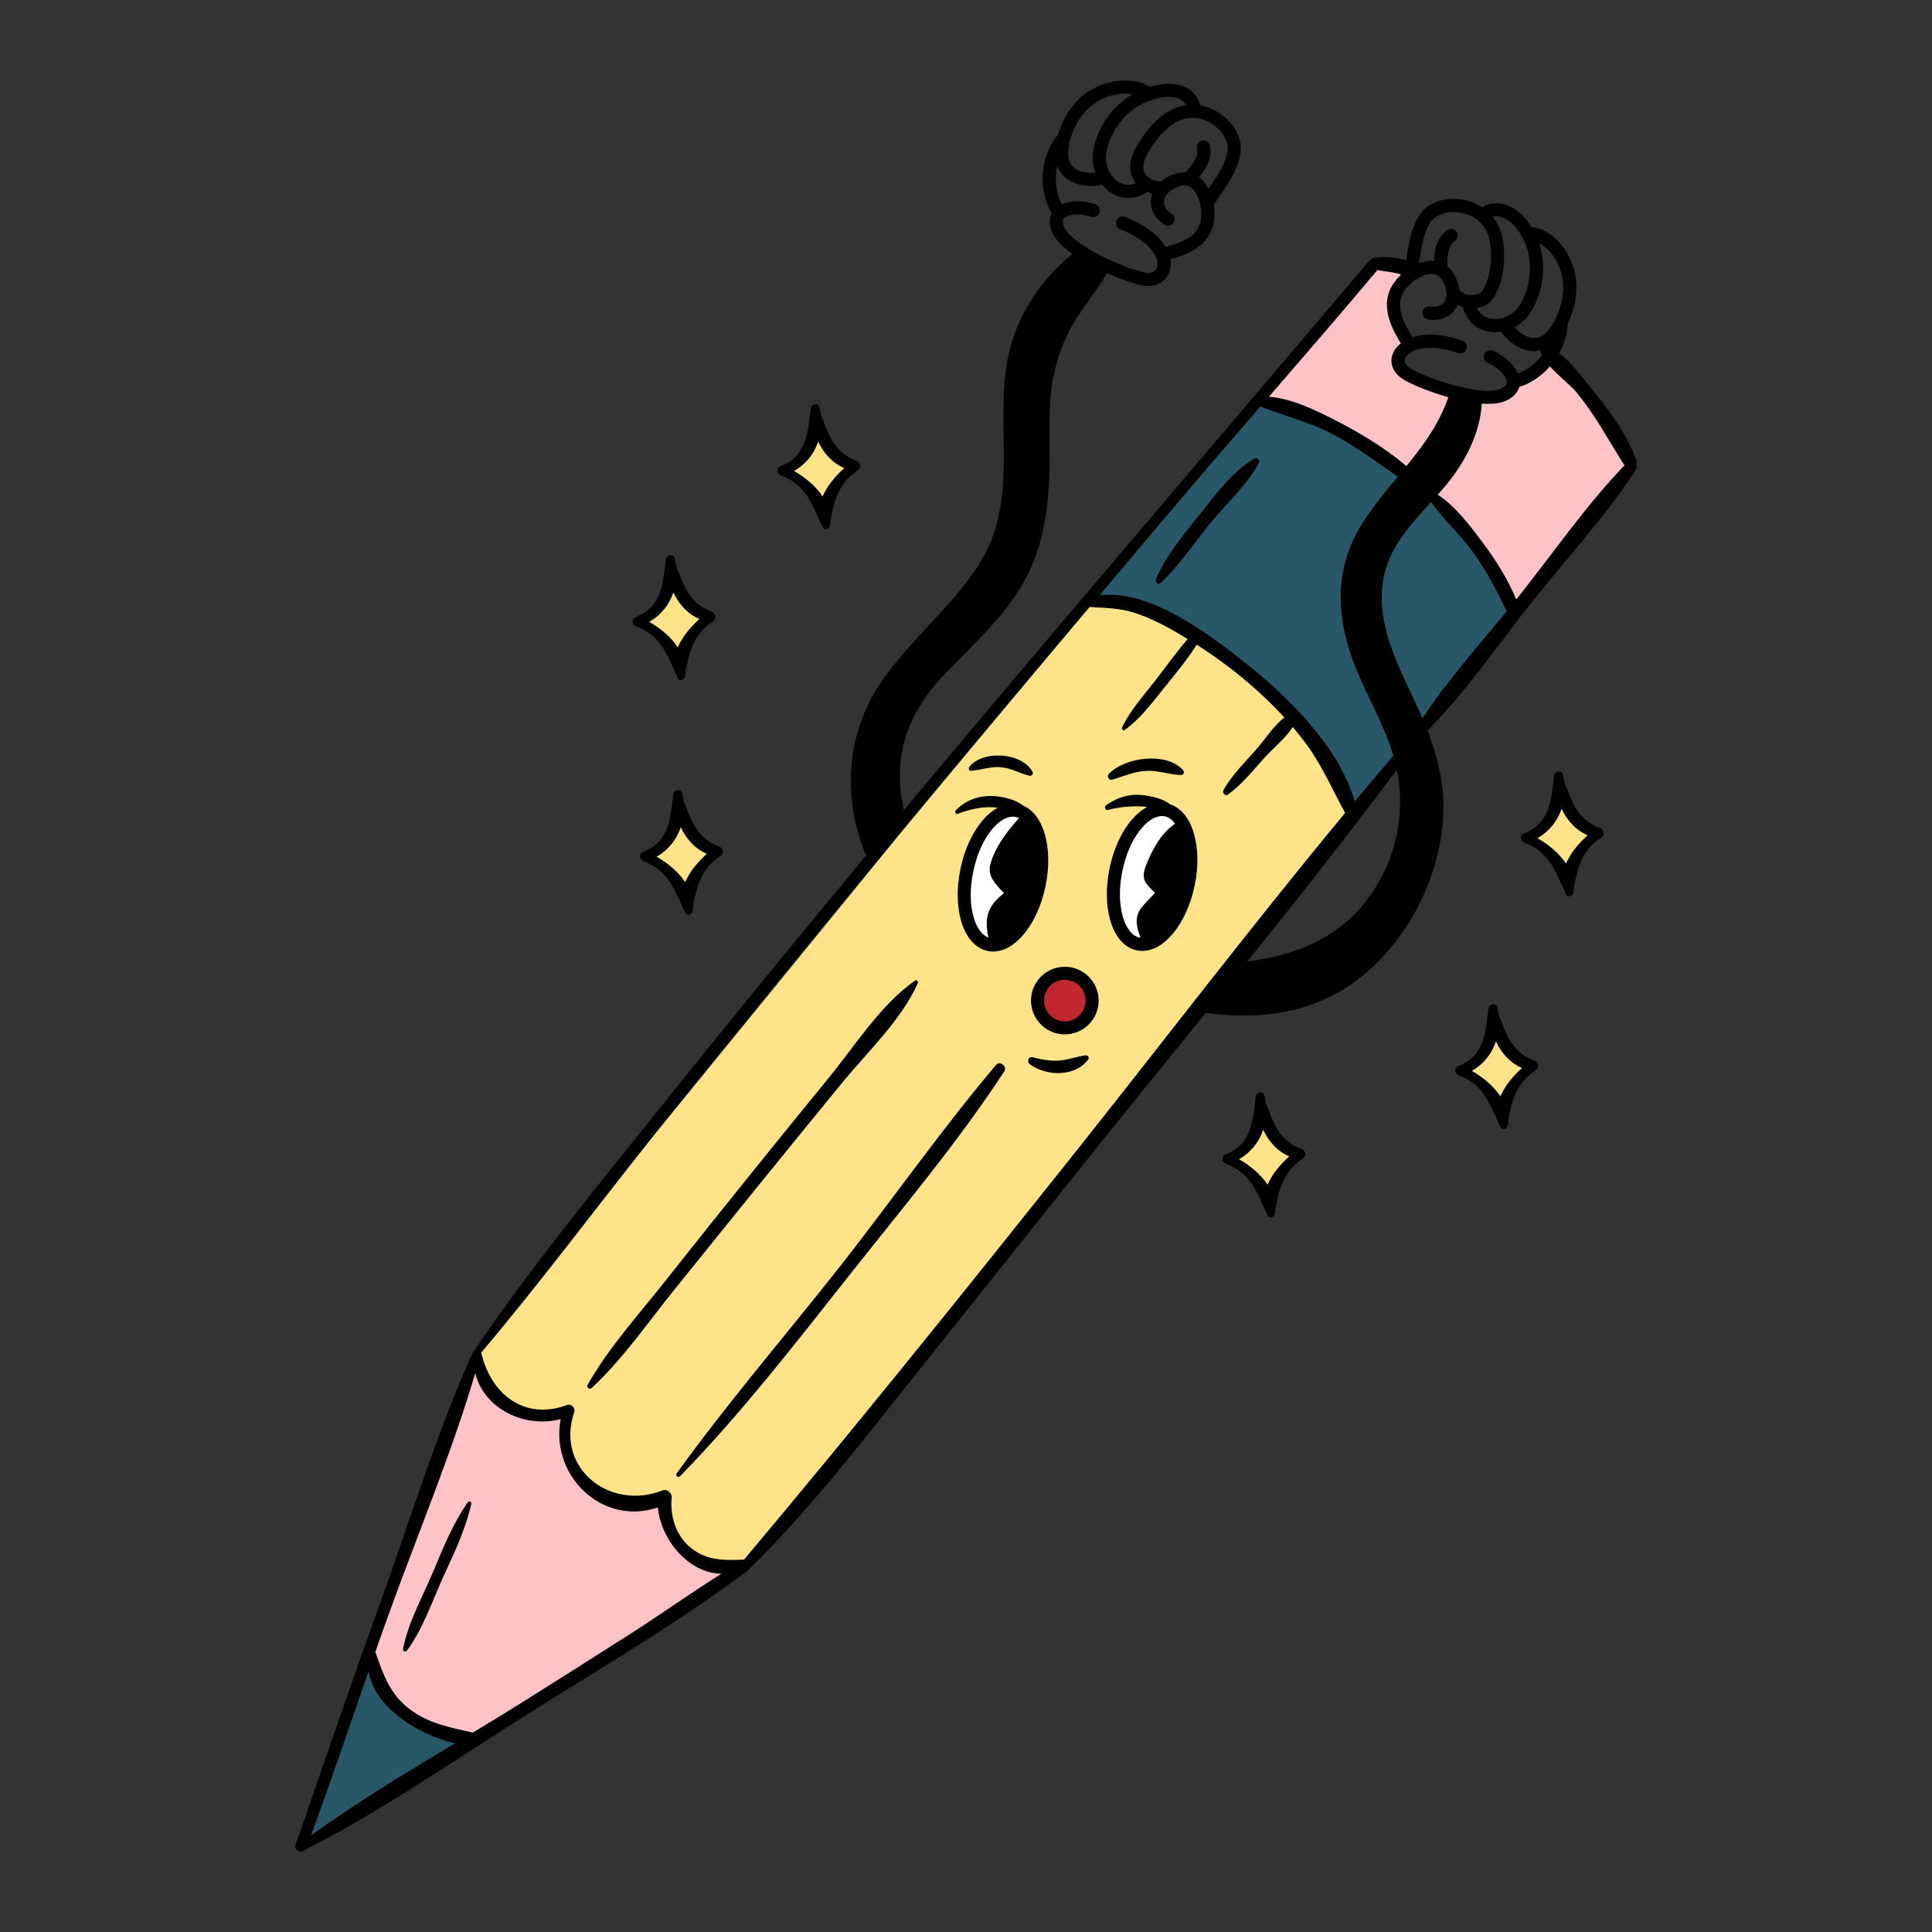 <?xml version="1.0" encoding="utf-8"?>
<!-- Generator: Adobe Illustrator 23.0.3, SVG Export Plug-In . SVG Version: 6.00 Build 0)  -->
<svg version="1.1" id="Layer_1" xmlns="http://www.w3.org/2000/svg" xmlns:xlink="http://www.w3.org/1999/xlink" x="0px" y="0px"
	 viewBox="0 0 1200 1200" enable-background="new 0 0 1200 1200" xml:space="preserve">
<rect x="0" y="0" width="1200" height="1200" fill="#333333" stroke="none"/>
<g>
	<path d="M635.382,500.338c-4.375-3.646-11.576-5.268-16.347-5.757c-9.613-0.985-18.633,1.739-25.402,8.739
		c-0.841,0.87-0.007,2.684,1.272,2.185c7.247-2.832,15.074-4.61,22.906-4.016c0.599,0.046,1.184,0.163,1.771,0.266
		c-10.199,5.6-19.232,19.668-23.024,37.775c-5.352,25.577,2.054,48.04,16.857,51.139c1.15,0.24,2.307,0.36,3.471,0.36
		c6.453,0,13.045-3.669,18.884-10.597c6.305-7.482,11.135-18.083,13.598-29.849C654.361,526.723,648.245,505.586,635.382,500.338z
		 M623.557,554.783c-9.541,7.297-12.539,14.813-9.658,27.516c-8.253-3.079-13.849-19.612-9.353-41.098
		c4.415-21.092,15.834-33.945,24.573-33.945c0.586,0,1.16,0.058,1.717,0.175c0.708,0.148,1.393,0.427,2.065,0.764
		c-7.375,7.88-15.542,19.021-17.881,29.077C613.333,544.526,618.757,549.549,623.557,554.783z M726.746,499.545
		c-4.359-3.542-11.518-5.025-16.36-5.641c-8.656-1.1-16.245,1.234-23.331,6.182c-1.46,1.019-0.615,3.465,1.253,2.972
		c6.933-1.833,14.433-2.471,21.604-2.09c0.835,0.044,1.664,0.153,2.489,0.302c-10.278,5.526-19.394,19.662-23.207,37.883
		c-2.463,11.766-2.29,23.414,0.486,32.797c3.032,10.253,8.848,16.767,16.371,18.342c1.149,0.24,2.307,0.36,3.471,0.36
		c6.453,0,13.045-3.669,18.883-10.597c6.305-7.482,11.135-18.083,13.598-29.849C747.156,525.582,740.463,503.897,726.746,499.545z
		 M711.525,538.225c-3.041,8.248,0.288,10.877,5.895,16.366c-9.408,10.03-14.795,12.921-9.052,27.778
		c-0.214-0.027-0.435-0.023-0.645-0.067c-4.383-0.917-8.108-5.535-10.218-12.669c-2.399-8.11-2.514-18.342-0.323-28.81
		c4.415-21.092,15.834-33.945,24.572-33.945c0.586,0,1.16,0.058,1.717,0.175c2.365,0.495,4.54,2.096,6.386,4.563
		C721.147,517.272,714.96,528.911,711.525,538.225z M602.135,476.234c8.207-10.548,32.805-8.919,39.16,3.109
		c0.696,1.318-0.448,2.825-1.908,2.482c-6.388-1.5-11.734-4.973-18.51-5.334c-6.066-0.323-11.713,1.774-17.682,2.301
		C601.749,478.919,601.435,477.132,602.135,476.234z M688.75,480.61c10.031-10.375,35.79-13.871,46.138-2.23
		c0.975,1.097,0.354,3.015-1.24,2.993c-6.991-0.094-13.611-2.705-20.668-2.586c-8.033,0.135-14.587,3.254-22.09,5.499
		C688.738,484.93,687.259,482.152,688.75,480.61z M661.374,600.458c-11.592,0-21.023,9.431-21.023,21.023
		s9.431,21.023,21.023,21.023s21.023-9.431,21.023-21.023S672.966,600.458,661.374,600.458z M661.374,634.343
		c-7.092,0-12.862-5.77-12.862-12.862s5.77-12.862,12.862-12.862s12.862,5.77,12.862,12.862S668.465,634.343,661.374,634.343z
		 M471.548,735.796c-17.473,21.57-34.872,43.199-52.31,64.797c-16.617,20.581-32.304,43.506-51.719,61.534
		c-1.352,1.255-3.47-0.343-2.553-1.97c13.121-23.303,32.181-44.154,48.714-65.122c16.643-21.108,33.447-42.086,50.311-63.018
		c16.86-20.927,33.754-41.828,50.78-62.621c16.307-19.915,32.299-45.523,53.576-60.338c1.134-0.79,2.152,0.692,1.701,1.701
		c-10.335,23.112-31.713,43.076-47.594,62.54C505.468,694.118,488.46,714.918,471.548,735.796z M623.804,665.429
		c-28.824,44.159-63.573,85.306-96.261,126.656c-33.697,42.626-67.153,85.903-105.102,124.818c-1.092,1.12-3.145-0.392-2.203-1.7
		c30.927-42.927,65.495-83.182,98.353-124.665c33.738-42.594,64.966-87.631,100.055-129.089
		C621.075,658.582,625.813,662.35,623.804,665.429z M675.974,657.952c-7.906,11.086-26.105,10.715-36.374,3.039
		c-2.064-1.543-0.923-4.998,1.818-4.312c5.362,1.342,10.929,2.441,16.481,2.025c5.434-0.407,10.762-2.375,16.167-3.235
		C675.356,655.265,676.929,656.613,675.974,657.952z M1016.173,288.44c0.381-0.775,0.47-1.72,0.077-2.797
		c-6.061-16.572-17.342-31.721-28.518-45.207c-3.743-4.516-11.428-15.161-19.279-21.031c2.884-5.25,4.862-11.379,5.289-18.32
		c0.491-1.047,0.975-2.137,1.445-3.31c9.376-23.424-0.383-39.435-5.014-45.231c-5.484-6.864-12.601-11.076-18.842-11.399
		c-4.798-7.77-11.088-12.966-17.874-14.481c-4.54-1.011-9.005-0.27-12.887,2.033c-2.705-1.774-5.724-3.168-9.07-4.034
		c-9.5-2.457-23.07-1.489-30.064,9.342c-5.081,7.869-6.412,16.942-7.7,25.717c-0.095,0.645-0.194,1.252-0.288,1.884
		c-6.737-1.981-14.596-2.426-20.171-1.43c-0.972,0.174-1.638,0.667-2.054,1.31c-0.389,0.206-0.768,0.492-1.119,0.906
		c-96.242,113.571-193.24,226.461-288.634,340.707c-7.635-32.91,2.022-60.175,25.771-84.889
		c20.368-21.195,42.905-40.493,54.293-68.353c11.924-29.171,10.39-59.836,10.441-90.654c0.032-19.152,3.467-36.783,12.235-53.884
		c6.487-12.651,16.44-23.394,23.344-35.709c9.285,4.133,17.931,6.97,22.28,7.726c1.13,0.197,2.234,0.291,3.302,0.291
		c6.586,0,11.818-3.632,13.495-9.669c0.599-2.153,0.688-4.502,0.281-6.943c9.239-2.586,21.876-6.775,26.109-19.332
		c1.35-4.006,1.665-9.106,0.899-14.165c1.501-2.564,3.171-5.099,4.957-7.766c4.924-7.348,10.017-14.947,11.529-24.165
		c1.951-11.879-6.613-22.141-15.967-27.042c-2.885-1.512-5.868-2.517-8.878-3.046c-1.371-4.766-4.209-8.478-8.374-10.805
		c-5.932-3.317-13.969-3.516-23.038-0.76c-5.193-3.612-14.201-4.919-23.176-3.152c-8.759,1.724-24.637,7.802-32.561,29.156
		c-0.438,1.18-0.81,2.309-1.148,3.41c-13.995,17.463-10.529,38.937-3.968,48.988c-1.343,2.551-2.116,6.43,0.183,11.872
		c1.974,4.671,6.678,9.276,12.609,13.506c-22.259,18.379-37.503,42.761-41.324,71.939c-5.435,41.502,7.326,83.075-16.669,120.781
		c-17.515,27.524-44.102,47.816-62.015,75.07c-20.523,31.224-22.673,70.232-8.678,104.644c0.174,0.428,0.432,0.731,0.718,0.98
		c-43.03,51.792-85.701,103.89-127.771,156.5c-39.819,49.795-80.721,99.401-116.474,152.235c-0.045,0.067-0.047,0.136-0.082,0.203
		c-0.149,0.171-0.305,0.331-0.413,0.572c-22.622,50.41-38.973,104.507-57.757,156.46c-17.86,49.397-34.832,99.027-52.009,148.656
		c-1.307,3.775,3.676,5.568,5.977,3.137c37.052-18.861,72.492-41.972,107.682-64.714c0.506-0.192,0.946-0.473,1.302-0.841
		c9.838-6.356,19.658-12.679,29.49-18.865c45.711-28.76,93.069-56.505,136.33-88.879c0.446-0.334,0.782-0.719,1.026-1.131
		c37.278-36.42,69.453-78.367,101.925-119.017c34.136-42.733,68.24-85.492,102.359-128.238
		c26.19-32.811,52.769-65.419,79.261-98.113c39.664,5.343,76.251-1.5,105.757-30.573c25.416-25.043,41.426-60.87,41.791-96.665
		c0.171-16.802-3.882-32.697-9.857-48.102c24.191-24.287,44.314-54.115,65.659-80.824c21.222-26.555,45.297-52.608,63.741-81.157
		C1016.809,290.608,1016.717,289.41,1016.173,288.44z M762.353,94.263c-1.227,7.47-5.613,14.016-10.257,20.946
		c-0.47,0.701-0.94,1.426-1.413,2.138c-1.248-2.387-2.814-4.541-4.726-6.27c-0.432-0.39-0.887-0.716-1.339-1.051
		c3.959-4.591,8.588-11.256,6.856-19.568c-0.461-2.205-2.613-3.625-4.827-3.161c-2.206,0.46-3.621,2.621-3.161,4.827
		c1.201,5.763-3.528,10.952-6.981,14.74c-0.045,0.049-0.077,0.087-0.121,0.135c-2.778-0.158-5.7,0.386-8.679,1.734
		c-2.606,1.179-4.688,2.494-6.36,3.862c-2.084,0.201-4.404-0.278-6.527-1.443c-3.446-1.889-5.115-5.055-4.583-8.687
		c0.588-3.999,2.933-8.004,5.378-11.737c2.93-4.474,6.475-8.476,10.535-11.896c7.394-6.231,16.326-7.345,24.503-3.059
		C757.406,79.312,763.645,86.403,762.353,94.263z M733.204,61.816c1.499,0.838,2.647,2.036,3.495,3.524
		c-5.578,0.778-11.003,3.203-15.81,7.251c-4.666,3.93-8.739,8.528-12.105,13.664c-2.957,4.513-5.806,9.457-6.624,15.021
		c-0.681,4.634,0.596,9.043,3.38,12.528c-4.339,1.825-7.941,0.868-10.396-0.516c-5.515-3.107-8.959-10.342-8.19-17.204
		c1.469-13.115,11.827-27.026,24.094-32.361C720.189,59.751,728.266,59.053,733.204,61.816z M692.548,58.789
		c4.045-0.799,7.776-0.745,10.811-0.259c-12.886,7.551-22.898,22.218-24.515,36.647c-0.458,4.087,0.132,8.193,1.499,11.971
		c-4.394,0.487-10.344-0.156-13.799-3.5c-4.105-3.975-3.506-10.87-1.756-17.001c0.092-0.23,0.161-0.463,0.209-0.702
		c0.33-1.092,0.689-2.158,1.064-3.17C672.603,65.152,685.465,60.183,692.548,58.789z M660.998,141.031
		c-1.639-3.88-0.436-5.138-0.04-5.551c2.573-2.69,10.675-3.125,16.673-0.902c2.108,0.788,4.46-0.291,5.245-2.406
		c0.784-2.113-0.292-4.462-2.405-5.245c-5.507-2.045-14.492-2.953-20.971-0.101c-2.696-4.956-4.964-14.108-2.851-23.834
		c1.056,2.83,2.607,4.958,4.221,6.52c4.541,4.397,11.011,5.983,16.803,5.983c2.509,0,4.859-0.318,6.902-0.814
		c1.847,2.301,4.03,4.291,6.566,5.719c3.079,1.733,6.346,2.591,9.647,2.591c4.025,0,8.099-1.279,11.939-3.803
		c0.976,0.417,1.974,0.765,2.984,1.025c-0.578,1.562-0.823,2.983-0.904,4.108c-0.422,5.89,2.747,11.592,8.478,15.251
		c1.899,1.211,4.42,0.656,5.635-1.243c1.213-1.899,0.656-4.422-1.243-5.635c-3.167-2.023-4.935-4.935-4.73-7.789
		c0.242-3.374,3.128-6.477,8.125-8.737c3.748-1.696,6.825-1.38,9.412,0.96c5.265,4.765,6.907,15.711,4.804,21.948
		c-3.004,8.909-12.932,11.966-21.294,14.278c-4.066-6.735-12.191-13.504-25.359-18.615c-2.112-0.818-4.467,0.227-5.281,2.327
		c-0.816,2.101,0.227,4.466,2.327,5.281c19.463,7.554,24.491,18.377,23.087,23.424c-0.802,2.886-3.625,4.2-7.537,3.521
		C699.91,167.328,665.859,152.538,660.998,141.031z M942.872,232.043c-2.849-6.545-10.208-11.979-15.715-14.183
		c-2.091-0.838-4.466,0.179-5.304,2.273c-0.837,2.092,0.179,4.467,2.273,5.304c5.959,2.386,11.689,8.172,11.79,11.908
		c0.016,0.575,0.062,2.326-3.774,4.108c-11.369,5.281-46.636-6.657-56.376-12.818c-2.103-1.331-4.32-3.512-2.937-6.345
		c2.461-5.049,14.59-9.488,32.797-2.974c2.119,0.757,4.456-0.347,5.217-2.468c0.758-2.123-0.347-4.458-2.468-5.217
		c-12.619-4.51-23.314-4.632-31.033-2.141c-4.593-7.386-10.31-17.618-6.543-26.259c1.599-3.669,5.388-7.688,9.709-10.292
		c0.788-0.143,1.49-0.539,2.061-1.112c2.193-1.043,4.453-1.68,6.583-1.68c0.003,0,0.005,0,0.008,0
		c3.504,0.003,6.008,1.845,7.652,5.632c2.193,5.049,2.247,9.302,0.153,11.976c-1.772,2.262-5.049,3.236-8.771,2.607
		c-2.205-0.364-4.328,1.118-4.705,3.342c-0.376,2.221,1.12,4.328,3.342,4.705c6.717,1.136,12.91-0.963,16.558-5.621
		c0.657-0.839,1.379-1.975,1.981-3.397c1.042,0.55,2.1,0.993,3.168,1.309c2.164,7.926,7.538,13.39,15.091,15.104
		c1.61,0.365,3.257,0.542,4.916,0.542c1.272,0,2.545-0.14,3.813-0.342c3.835,5.634,11.683,12.101,20.503,12.101
		c0.197,0,0.396-0.003,0.594-0.009c1.043-0.035,2.163-0.178,3.326-0.447c0.143,1.023,0.511,2.09,1.046,3.185
		C953.088,226.769,947.179,230.519,942.872,232.043z M963.796,157.638c3.739,4.68,11.596,17.662,3.814,37.103
		c-0.408,1.02-0.867,2.07-1.366,3.12c-0.112,0.191-0.208,0.391-0.288,0.601c-2.829,5.744-7.03,11.285-12.769,11.474
		c-4.855,0.185-9.698-3.348-12.628-6.675c3.567-1.886,6.766-4.571,9.18-7.921c8.648-11.996,11.023-30.012,6.234-44.414
		C958.529,152.301,961.31,154.526,963.796,157.638z M931.677,134.63c5.747,1.283,11.476,7.134,15.327,15.652
		c5.526,12.228,3.856,29.548-3.885,40.287c-4.051,5.621-11.492,8.678-17.682,7.275c-2.764-0.627-6.096-2.351-8.094-6.653
		c2.39-0.382,4.447-1.098,5.776-1.868c2.262-1.31,4.158-3.416,5.795-6.439c5.427-10.031,6.03-23.433,4.784-32.632
		c-0.818-6.044-3.128-11.319-6.557-15.583C928.576,134.293,930.091,134.275,931.677,134.63z M881.809,160.907
		c1.214-8.278,2.363-16.096,6.482-22.476c4.337-6.717,13.753-7.788,21.162-5.868c8.967,2.323,14.857,9.169,16.159,18.783
		c1.348,9.957-0.173,20.811-3.875,27.652c-0.901,1.66-1.786,2.728-2.711,3.264c-0.074,0.044-7.616,3.356-12.561-2.274
		c-0.301-2.222-0.969-4.703-2.167-7.462c-1.313-3.023-3.129-5.404-5.316-7.159c0-0.13,0.003-0.232,0.003-0.365
		c-0.009-5.051-0.023-11.969,4.774-15.46c1.822-1.327,2.224-3.879,0.898-5.701c-1.326-1.82-3.872-2.222-5.701-0.898
		c-6.959,5.066-7.968,13.146-8.108,19.16c-0.555-0.054-1.106-0.119-1.683-0.119c-0.005,0-0.008,0-0.013,0
		c-2.586,0-5.201,0.547-7.735,1.483C881.546,162.613,881.685,161.752,881.809,160.907z M855.512,167.801
		c0.022-0.026,0.034-0.054,0.055-0.081c4.092,0.924,8.394,1.102,12.476,2.141c0.738,0.188,1.474,0.421,2.208,0.665
		c-3.073,2.891-5.523,6.208-6.933,9.441c-5.286,12.127,1.516,24.79,6.755,33.28c-2.017,1.579-3.583,3.42-4.58,5.465
		c-2.961,6.072-0.642,12.673,5.911,16.819c4.546,2.876,15.875,7.732,28.165,11.21c-5.635,16.38-15.432,29.752-25.99,42.699
		c-13.663-11.526-29.84-21.194-45.593-29.162c-11.641-5.888-26.021-12.866-39.822-13.862
		C810.75,220.328,833.33,194.235,855.512,167.801z M731.938,311.805c16.831-19.852,33.855-39.539,50.889-59.217
		c15.74,5.994,31.663,9.915,46.834,18.173c13.619,7.413,25.778,16.605,38.479,25.287c-7.866,9.479-15.794,18.994-22.393,29.604
		c-19.277,30.99-15.234,63.733-0.961,95.75c7.114,15.957,15.768,31.462,20.708,48.267c-0.375,0.175-0.731,0.433-1.045,0.8
		c-7.706,9.003-15.333,18.083-22.932,27.19c-9.867-33.716-40.993-64.544-67.189-85.291c-22.208-17.589-59.488-46.564-91.295-42.721
		C699.315,350.347,715.612,331.062,731.938,311.805z M193.223,1139.909c12.453-33.647,23.897-67.714,35.665-101.643
		c3.734,22.308,30.94,39.415,53.611,44.563C252.167,1101.039,221.724,1119.362,193.223,1139.909z M390.101,1015.7
		c-21.971,14.038-44,27.984-66.09,41.835c-10.018,6.281-20.179,12.445-30.379,18.59c-13.868-3.209-27.016-5.385-38.95-14.398
		c-12.789-9.658-16.495-21.586-21.529-35.661c2.864-8.176,5.748-16.343,8.692-24.485c17.77-49.148,38.482-98.395,53.346-148.61
		c5.541,22.25,30.634,34.252,53.023,28.514c-6.612,35.139,25.818,66.55,60.344,54.859c2.104,20.508,19.265,40.731,39.413,41.17
		C428.45,989.83,409.518,1003.294,390.101,1015.7z M661.906,723.154c-65.817,82.558-131.819,164.712-199.758,245.512
		c-10.649,0.448-21.084,0.846-30.444-5.369c-11.236-7.461-15.675-20.369-14.528-33.403c0.233-2.65-3.029-5.249-5.563-4.238
		c-32.35,12.916-66.902-13.323-54.925-48.639c0.831-2.452-1.879-5.329-4.389-4.389c-26.63,9.975-47.571-6.9-53.332-32.39
		c-0.01-0.042-0.035-0.066-0.046-0.107c36.405-43.072,70.181-88.428,105.313-132.542c35.778-44.925,72.003-89.494,108.508-133.83
		c54.265-65.905,109.002-131.437,164.033-196.712c9.309,0.586,18.301,0.609,27.42,3.446c9.731,3.028,18.869,7.821,27.641,12.943
		c1.948,1.137,3.854,2.354,5.78,3.532c-0.014,0.016-0.031,0.026-0.045,0.042c-7.113,8.223-13.435,17.199-20.101,25.79
		c-7.235,9.325-15.416,18.247-20.518,28.952c-0.467,0.98,0.576,2.43,1.658,1.657c9.314-6.659,16.132-15.841,23.297-24.682
		c7.227-8.917,14.762-17.972,20.972-27.624c0.151-0.234,0.254-0.472,0.334-0.711c11.09,7.098,21.755,14.893,31.767,23.414
		c7.995,6.804,15.641,14.086,22.742,21.854c-6.47,4.933-11.934,13.422-16.802,19.035c-7.172,8.269-15.616,16.404-20.992,26.003
		c-0.943,1.684,1.069,4.112,2.835,2.835c8.893-6.428,15.978-15.59,23.357-23.639c4.86-5.3,12.539-11.562,16.832-18.323
		c2.851,3.358,5.595,6.805,8.215,10.343c10.054,13.577,16.251,28.435,24.303,43.003
		C776.178,576.404,719.746,650.602,661.906,723.154z M859.065,542.843c-17.744,35.272-48.054,49.72-84.332,54.341
		c31.595-39.265,62.822-78.807,92.866-119.127C872.102,499.828,869.057,522.98,859.065,542.843z M883.52,446.083
		c-0.542-1.26-1.066-2.524-1.629-3.778c-11.098-24.737-25.955-49.722-23.258-77.959c2.118-22.182,16.371-37.092,30.29-52.457
		c7.571,10.908,17.968,20.133,25.801,30.892c8.473,11.639,14.767,24.052,21.09,36.864
		C918.042,401.267,898.788,422.768,883.52,446.083z M942.884,370.924c-0.37,0.464-0.747,0.927-1.119,1.391
		c-5.269-12.734-12.828-24.668-21.029-35.626c-7.758-10.365-16.635-22.138-27.673-29.428c2.793-3.161,5.529-6.366,8.087-9.694
		c10.331-13.443,18.207-29.786,19.244-46.859c1.326,0.093,2.628,0.151,3.884,0.151c4.374,0,8.269-0.596,11.302-2.006
		c5.281-2.453,7.333-5.781,8.085-8.552c5.795-1.568,13.06-5.908,19.035-12.699c5.371,5.948,12.839,11.819,15.878,15.423
		c12.04,14.28,20.248,30.172,30.214,45.761c0.055,0.086,0.124,0.153,0.184,0.233C984.934,314.015,964.463,343.822,942.884,370.924z
		 M395.145,389.063c16.02,6.02,19.266,18.279,25.878,32.056c1.212,2.525,4.417,0.905,4.693-1.271
		c0.144-1.136,0.186-2.257,0.163-3.367c2.577-12.442,4.982-22.554,16.988-30.597c2.425-1.624,1.874-4.956-0.776-5.94
		c-14.327-5.317-17.385-16.507-22.275-28.915c-0.187-1.405-0.423-2.813-0.764-4.224c-0.792-3.281-5.097-2.155-5.448,0.737
		c-1.72,14.167-2.481,29.644-18.459,35.556C392.209,384.186,392.228,387.967,395.145,389.063z M418.256,368.01
		c3.359,7.262,8.787,13.363,16.166,16.456c-5.333,4.75-10.617,10.926-13.436,17.564c-4.343-6.531-11.012-11.974-17.739-15.77
		C410.573,382.15,415.679,375.632,418.256,368.01z M485.099,295.336c16.021,6.02,19.266,18.279,25.878,32.056
		c1.212,2.525,4.417,0.905,4.693-1.271c0.144-1.136,0.186-2.257,0.163-3.366c2.577-12.442,4.982-22.555,16.988-30.598
		c2.425-1.624,1.874-4.956-0.776-5.94c-14.327-5.317-17.385-16.507-22.275-28.915c-0.187-1.405-0.423-2.813-0.764-4.224
		c-0.792-3.281-5.097-2.155-5.448,0.737c-1.72,14.167-2.481,29.644-18.459,35.556C482.163,290.458,482.182,294.239,485.099,295.336z
		 M508.21,274.281c3.359,7.262,8.787,13.363,16.166,16.456c-5.333,4.75-10.617,10.926-13.436,17.564
		c-4.343-6.531-11.012-11.973-17.739-15.769C500.527,288.422,505.633,281.903,508.21,274.281z M424.416,496.878
		c-0.187-1.405-0.423-2.813-0.764-4.224c-0.792-3.281-5.097-2.155-5.448,0.737c-1.72,14.167-2.481,29.644-18.459,35.556
		c-2.936,1.086-2.917,4.868,0,5.964c16.02,6.02,19.266,18.279,25.878,32.056c1.212,2.525,4.417,0.906,4.693-1.271
		c0.144-1.136,0.186-2.257,0.163-3.367c2.577-12.442,4.982-22.555,16.988-30.597c2.425-1.625,1.874-4.956-0.776-5.94
		C432.364,520.475,429.306,509.286,424.416,496.878z M425.587,547.878c-4.343-6.531-11.012-11.973-17.739-15.77
		c7.327-4.111,12.433-10.629,15.01-18.251c3.359,7.262,8.787,13.364,16.166,16.456C433.69,535.063,428.406,541.24,425.587,547.878z
		 M808.42,713.702c-14.327-5.317-17.385-16.507-22.275-28.915c-0.187-1.405-0.423-2.813-0.764-4.224
		c-0.792-3.281-5.097-2.155-5.448,0.737c-1.72,14.167-2.481,29.644-18.459,35.556c-2.936,1.086-2.917,4.868,0,5.964
		c16.02,6.02,19.266,18.279,25.878,32.056c1.212,2.525,4.417,0.905,4.693-1.271c0.144-1.136,0.186-2.257,0.163-3.366
		c2.577-12.442,4.983-22.555,16.988-30.598C811.621,718.017,811.07,714.686,808.42,713.702z M787.316,735.787
		c-4.343-6.531-11.012-11.974-17.739-15.77c7.327-4.111,12.433-10.628,15.01-18.251c3.359,7.262,8.787,13.363,16.166,16.456
		C795.419,722.972,790.135,729.149,787.316,735.787z M953.022,658.821c-14.327-5.317-17.385-16.507-22.275-28.915
		c-0.187-1.405-0.423-2.813-0.764-4.224c-0.792-3.281-5.097-2.155-5.448,0.737c-1.72,14.167-2.481,29.644-18.459,35.556
		c-2.936,1.086-2.917,4.868,0,5.964c16.02,6.02,19.266,18.279,25.878,32.056c1.212,2.525,4.417,0.905,4.693-1.271
		c0.144-1.136,0.186-2.257,0.163-3.366c2.577-12.442,4.982-22.555,16.987-30.598C956.223,663.136,955.672,659.805,953.022,658.821z
		 M931.917,680.906c-4.343-6.531-11.012-11.973-17.739-15.77c7.327-4.111,12.433-10.629,15.009-18.251
		c3.359,7.262,8.787,13.363,16.166,16.456C940.021,668.092,934.737,674.268,931.917,680.906z M993.78,514.275
		c-14.327-5.317-17.385-16.507-22.275-28.915c-0.187-1.405-0.423-2.813-0.764-4.224c-0.792-3.281-5.097-2.155-5.448,0.737
		c-1.72,14.167-2.481,29.644-18.459,35.556c-2.936,1.086-2.917,4.868,0,5.964c16.02,6.02,19.266,18.279,25.878,32.056
		c1.212,2.525,4.417,0.905,4.693-1.271c0.144-1.136,0.186-2.257,0.163-3.367c2.577-12.442,4.982-22.555,16.988-30.597
		C996.981,518.59,996.431,515.258,993.78,514.275z M972.676,536.36c-4.343-6.531-11.012-11.974-17.74-15.77
		c7.327-4.111,12.433-10.628,15.01-18.251c3.359,7.262,8.787,13.363,16.166,16.456C980.779,523.545,975.495,529.721,972.676,536.36z
		 M292.743,934.096c-3.509,15.628-10.357,29.961-17.013,44.446c-7.054,15.351-12.85,33.018-22.908,46.632
		c-0.923,1.25-2.811,0.515-2.505-1.056c3.214-16.545,12.352-32.821,18.876-48.332c6.181-14.696,12.133-29.494,21.279-42.648
		C291.272,931.984,293.059,932.688,292.743,934.096z M717.961,359.611c6.406-14.845,17.242-27.771,27.304-40.303
		c9.81-12.219,20.066-26.358,33.683-34.518c1.863-1.116,3.848,1.071,2.879,2.879c-7.159,13.354-19.157,24.268-28.812,35.85
		c-10.61,12.728-19.929,27.04-31.899,38.525C719.353,363.736,717.102,361.601,717.961,359.611z"/>
	<path fill="#FFE388" d="M800.752,718.223c-5.333,4.75-10.617,10.926-13.436,17.564c-4.343-6.531-11.012-11.974-17.739-15.77
		c7.327-4.111,12.433-10.628,15.01-18.251C787.945,709.029,793.373,715.13,800.752,718.223z M508.21,274.281
		c-2.576,7.622-7.683,14.14-15.009,18.251c6.727,3.796,13.396,9.239,17.739,15.769c2.819-6.639,8.103-12.814,13.436-17.564
		C516.997,287.645,511.568,281.544,508.21,274.281z M418.256,368.01c-2.576,7.622-7.683,14.14-15.01,18.251
		c6.727,3.796,13.396,9.239,17.739,15.77c2.819-6.639,8.103-12.815,13.436-17.564C427.043,381.373,421.615,375.272,418.256,368.01z
		 M929.188,646.886c-2.576,7.622-7.683,14.14-15.009,18.251c6.727,3.796,13.396,9.239,17.739,15.77
		c2.819-6.639,8.103-12.814,13.436-17.564C937.975,660.25,932.546,654.148,929.188,646.886z M422.857,513.858
		c-2.576,7.622-7.683,14.14-15.01,18.251c6.727,3.796,13.396,9.239,17.739,15.77c2.819-6.638,8.103-12.815,13.436-17.564
		C431.644,527.221,426.215,521.12,422.857,513.858z M969.946,502.34c-2.576,7.622-7.683,14.14-15.01,18.251
		c6.727,3.796,13.396,9.239,17.74,15.77c2.819-6.639,8.103-12.815,13.436-17.565C978.734,515.703,973.305,509.602,969.946,502.34z
		 M409.596,700.89L559.94,516.689c38.757-46.702,77.717-93.241,116.836-139.642c9.309,0.586,18.301,0.609,27.42,3.446
		c9.731,3.028,18.869,7.821,27.641,12.943c1.948,1.137,3.854,2.354,5.78,3.532c-0.014,0.016-0.031,0.026-0.045,0.042
		c-7.113,8.223-13.435,17.199-20.101,25.79c-7.235,9.325-15.416,18.247-20.518,28.952c-0.467,0.98,0.576,2.43,1.658,1.657
		c9.314-6.659,16.132-15.841,23.297-24.682c7.227-8.917,14.762-17.972,20.972-27.624c0.151-0.234,0.254-0.472,0.334-0.711
		c11.09,7.098,21.755,14.893,31.767,23.414c7.995,6.804,15.641,14.086,22.742,21.854c-6.47,4.933-11.934,13.422-16.802,19.035
		c-7.172,8.269-15.616,16.404-20.992,26.003c-0.943,1.684,1.069,4.112,2.835,2.835c8.893-6.428,15.978-15.59,23.357-23.639
		c4.86-5.3,12.539-11.562,16.832-18.323c2.851,3.358,5.595,6.805,8.215,10.343c10.054,13.577,16.251,28.435,24.303,43.003
		c-59.292,71.485-115.723,145.683-173.563,218.235c-65.817,82.558-131.819,164.712-199.758,245.512
		c-10.649,0.448-21.084,0.846-30.444-5.369c-11.236-7.461-15.675-20.369-14.528-33.403c0.233-2.65-3.029-5.249-5.563-4.238
		c-32.35,12.916-66.902-13.323-54.925-48.639c0.831-2.452-1.879-5.329-4.389-4.389c-26.63,9.975-47.571-6.9-53.332-32.39
		c-0.01-0.042-0.035-0.066-0.046-0.107c36.405-43.072,70.181-88.428,105.313-132.542
		C406.017,705.352,407.812,703.126,409.596,700.89z M618.647,661.45c-35.089,41.457-66.317,86.495-100.055,129.089
		c-32.858,41.483-67.426,81.738-98.353,124.665c-0.942,1.308,1.111,2.82,2.203,1.7c37.949-38.915,71.405-82.192,105.102-124.818
		c32.688-41.35,67.437-82.497,96.261-126.656C625.813,662.35,621.075,658.582,618.647,661.45z M674.066,655.47
		c-5.405,0.86-10.733,2.828-16.167,3.235c-5.552,0.416-11.119-0.683-16.481-2.025c-2.741-0.686-3.882,2.769-1.818,4.312
		c10.268,7.676,28.467,8.047,36.374-3.039C676.929,656.613,675.356,655.265,674.066,655.47z M690.89,484.286
		c7.503-2.244,14.057-5.363,22.09-5.499c7.057-0.119,13.677,2.492,20.668,2.586c1.593,0.021,2.215-1.896,1.24-2.993
		c-10.347-11.641-36.107-8.145-46.138,2.23C687.259,482.152,688.738,484.93,690.89,484.286z M688.309,503.058
		c6.933-1.833,14.433-2.471,21.604-2.09c0.835,0.044,1.664,0.153,2.489,0.302c-10.278,5.526-19.394,19.662-23.207,37.883
		c-2.463,11.766-2.29,23.414,0.486,32.797c3.032,10.253,8.848,16.767,16.371,18.342c1.149,0.24,2.307,0.36,3.471,0.36
		c6.453,0,13.045-3.669,18.883-10.597c6.305-7.482,11.135-18.083,13.598-29.849c5.154-24.623-1.54-46.309-15.256-50.661
		c-4.359-3.542-11.518-5.025-16.36-5.641c-8.656-1.1-16.245,1.234-23.331,6.182C685.596,501.106,686.441,503.552,688.309,503.058z
		 M661.374,600.458c-11.592,0-21.023,9.431-21.023,21.023s9.431,21.023,21.023,21.023s21.023-9.431,21.023-21.023
		S672.966,600.458,661.374,600.458z M603.194,478.791c5.969-0.527,11.616-2.624,17.682-2.301c6.776,0.361,12.122,3.834,18.51,5.334
		c1.46,0.343,2.604-1.164,1.908-2.482c-6.355-12.028-30.953-13.657-39.16-3.109C601.435,477.132,601.749,478.919,603.194,478.791z
		 M594.905,505.504c7.247-2.832,15.074-4.61,22.906-4.016c0.599,0.046,1.184,0.163,1.771,0.266
		c-10.199,5.6-19.232,19.668-23.024,37.775c-5.352,25.577,2.054,48.04,16.857,51.139c1.15,0.24,2.307,0.36,3.471,0.36
		c6.453,0,13.045-3.669,18.884-10.597c6.305-7.482,11.135-18.083,13.598-29.849c4.994-23.86-1.122-44.997-13.986-50.245
		c-4.375-3.646-11.576-5.268-16.347-5.757c-9.613-0.985-18.633,1.739-25.402,8.739C592.792,504.19,593.626,506.004,594.905,505.504z
		 M463.99,732.017c-16.864,20.932-33.668,41.909-50.311,63.018c-16.533,20.968-35.592,41.819-48.714,65.122
		c-0.917,1.627,1.201,3.226,2.553,1.97c19.414-18.028,35.102-40.952,51.719-61.534c17.438-21.598,34.838-43.227,52.31-64.797
		c16.912-20.878,33.921-41.678,50.906-62.497c15.88-19.464,37.259-39.428,47.594-62.54c0.451-1.009-0.567-2.491-1.701-1.701
		c-21.277,14.815-37.269,40.423-53.576,60.338C497.745,690.189,480.85,711.09,463.99,732.017z"/>
	<path fill="#FFC2C7" d="M324.01,1057.534c22.09-13.85,44.119-27.796,66.09-41.835c19.417-12.406,38.35-25.869,57.87-38.186
		c-20.148-0.438-37.309-20.661-39.413-41.17c-34.525,11.69-66.956-19.72-60.344-54.859c-22.389,5.738-47.482-6.264-53.023-28.514
		c-14.865,50.216-35.576,99.462-53.346,148.61c-2.944,8.142-5.828,16.31-8.692,24.485c5.034,14.076,8.74,26.003,21.529,35.661
		c11.934,9.012,25.082,11.188,38.95,14.398C303.832,1069.98,313.993,1063.815,324.01,1057.534z M292.743,934.096
		c-3.509,15.628-10.357,29.961-17.013,44.446c-7.054,15.351-12.85,33.018-22.908,46.632c-0.923,1.25-2.811,0.515-2.505-1.056
		c3.214-16.545,12.352-32.821,18.876-48.332c6.181-14.696,12.133-29.494,21.279-42.648
		C291.272,931.984,293.059,932.688,292.743,934.096z M868.043,169.862c0.738,0.188,1.474,0.421,2.208,0.665
		c-3.073,2.891-5.523,6.208-6.933,9.441c-5.286,12.127,1.516,24.79,6.755,33.28c-2.017,1.579-3.583,3.42-4.58,5.465
		c-2.961,6.072-0.642,12.673,5.911,16.819c4.546,2.876,15.875,7.732,28.165,11.21c-5.635,16.38-15.432,29.752-25.99,42.699
		c-13.663-11.526-29.84-21.194-45.593-29.162c-11.641-5.888-26.021-12.866-39.822-13.862c22.586-26.088,45.165-52.182,67.347-78.615
		c0.022-0.026,0.034-0.054,0.055-0.081C859.659,168.645,863.961,168.823,868.043,169.862z M1008.792,288.787
		c0.055,0.086,0.124,0.153,0.184,0.233c-24.041,24.995-44.512,54.802-66.092,81.904c-0.37,0.464-0.747,0.927-1.119,1.391
		c-5.269-12.734-12.828-24.668-21.029-35.626c-7.758-10.365-16.635-22.138-27.673-29.428c2.793-3.161,5.529-6.366,8.087-9.694
		c10.331-13.443,18.207-29.786,19.244-46.859c1.326,0.093,2.628,0.151,3.884,0.151c4.374,0,8.269-0.596,11.302-2.006
		c5.281-2.453,7.333-5.781,8.085-8.552c5.795-1.568,13.06-5.908,19.035-12.699c5.371,5.948,12.839,11.819,15.878,15.423
		C990.617,257.306,998.826,273.197,1008.792,288.787z"/>
	<path fill="#285768" d="M841.518,497.658c7.599-9.106,15.226-18.186,22.932-27.19c0.314-0.367,0.67-0.625,1.045-0.8
		c-4.94-16.805-13.595-32.31-20.708-48.267c-14.273-32.016-18.317-64.759,0.961-95.75c6.599-10.609,14.528-20.125,22.393-29.604
		c-12.701-8.682-24.861-17.874-38.479-25.287c-15.171-8.258-31.094-12.179-46.834-18.173
		c-17.034,19.678-34.058,39.365-50.889,59.217c-16.254,19.172-32.479,38.371-48.688,57.584c0.337,0.048,0.673,0.097,1.008,0.148
		c31.536-2.973,68.146,25.465,90.07,42.83C800.525,433.114,831.651,463.942,841.518,497.658z M781.826,287.669
		c-7.159,13.354-19.157,24.268-28.812,35.85c-10.61,12.728-19.929,27.04-31.899,38.525c-1.763,1.691-4.013-0.444-3.154-2.434
		c6.406-14.845,17.242-27.771,27.304-40.303c9.81-12.219,20.066-26.358,33.683-34.518
		C780.811,283.674,782.795,285.861,781.826,287.669z M282.5,1082.829c-30.333,18.21-60.776,36.533-89.277,57.08
		c12.453-33.647,23.897-67.714,35.665-101.643C232.623,1060.574,259.828,1077.681,282.5,1082.829z M881.891,442.305
		c-11.098-24.737-25.955-49.722-23.258-77.959c2.118-22.182,16.371-37.092,30.29-52.457c7.571,10.908,17.968,20.133,25.801,30.892
		c8.473,11.639,14.767,24.052,21.09,36.864c-17.772,21.623-37.026,43.123-52.294,66.438
		C882.978,444.823,882.454,443.559,881.891,442.305z"/>
	<path fill="#C1272D" d="M674.235,621.481c0,7.092-5.77,12.862-12.862,12.862s-12.862-5.77-12.862-12.862s5.77-12.862,12.862-12.862
		S674.235,614.389,674.235,621.481z"/>
	<path fill="#FFFFFF" d="M711.525,538.225c-3.041,8.248,0.288,10.877,5.895,16.366c-9.408,10.03-14.795,12.921-9.052,27.778
		c-0.214-0.027-0.435-0.023-0.645-0.067c-4.383-0.917-8.108-5.535-10.218-12.669c-2.399-8.11-2.514-18.342-0.323-28.81
		c4.415-21.092,15.834-33.945,24.572-33.945c0.586,0,1.16,0.058,1.717,0.175c2.365,0.495,4.54,2.096,6.386,4.563
		C721.147,517.272,714.96,528.911,711.525,538.225z M632.902,508.195c-0.672-0.337-1.356-0.616-2.065-0.764
		c-0.558-0.117-1.132-0.175-1.717-0.175c-8.739,0-20.158,12.854-24.573,33.945c-4.496,21.486,1.1,38.019,9.353,41.098
		c-2.881-12.703,0.117-20.22,9.658-27.516c-4.801-5.234-10.224-10.257-8.537-17.511C617.36,527.216,625.527,516.075,632.902,508.195
		z"/>
</g>
</svg>
